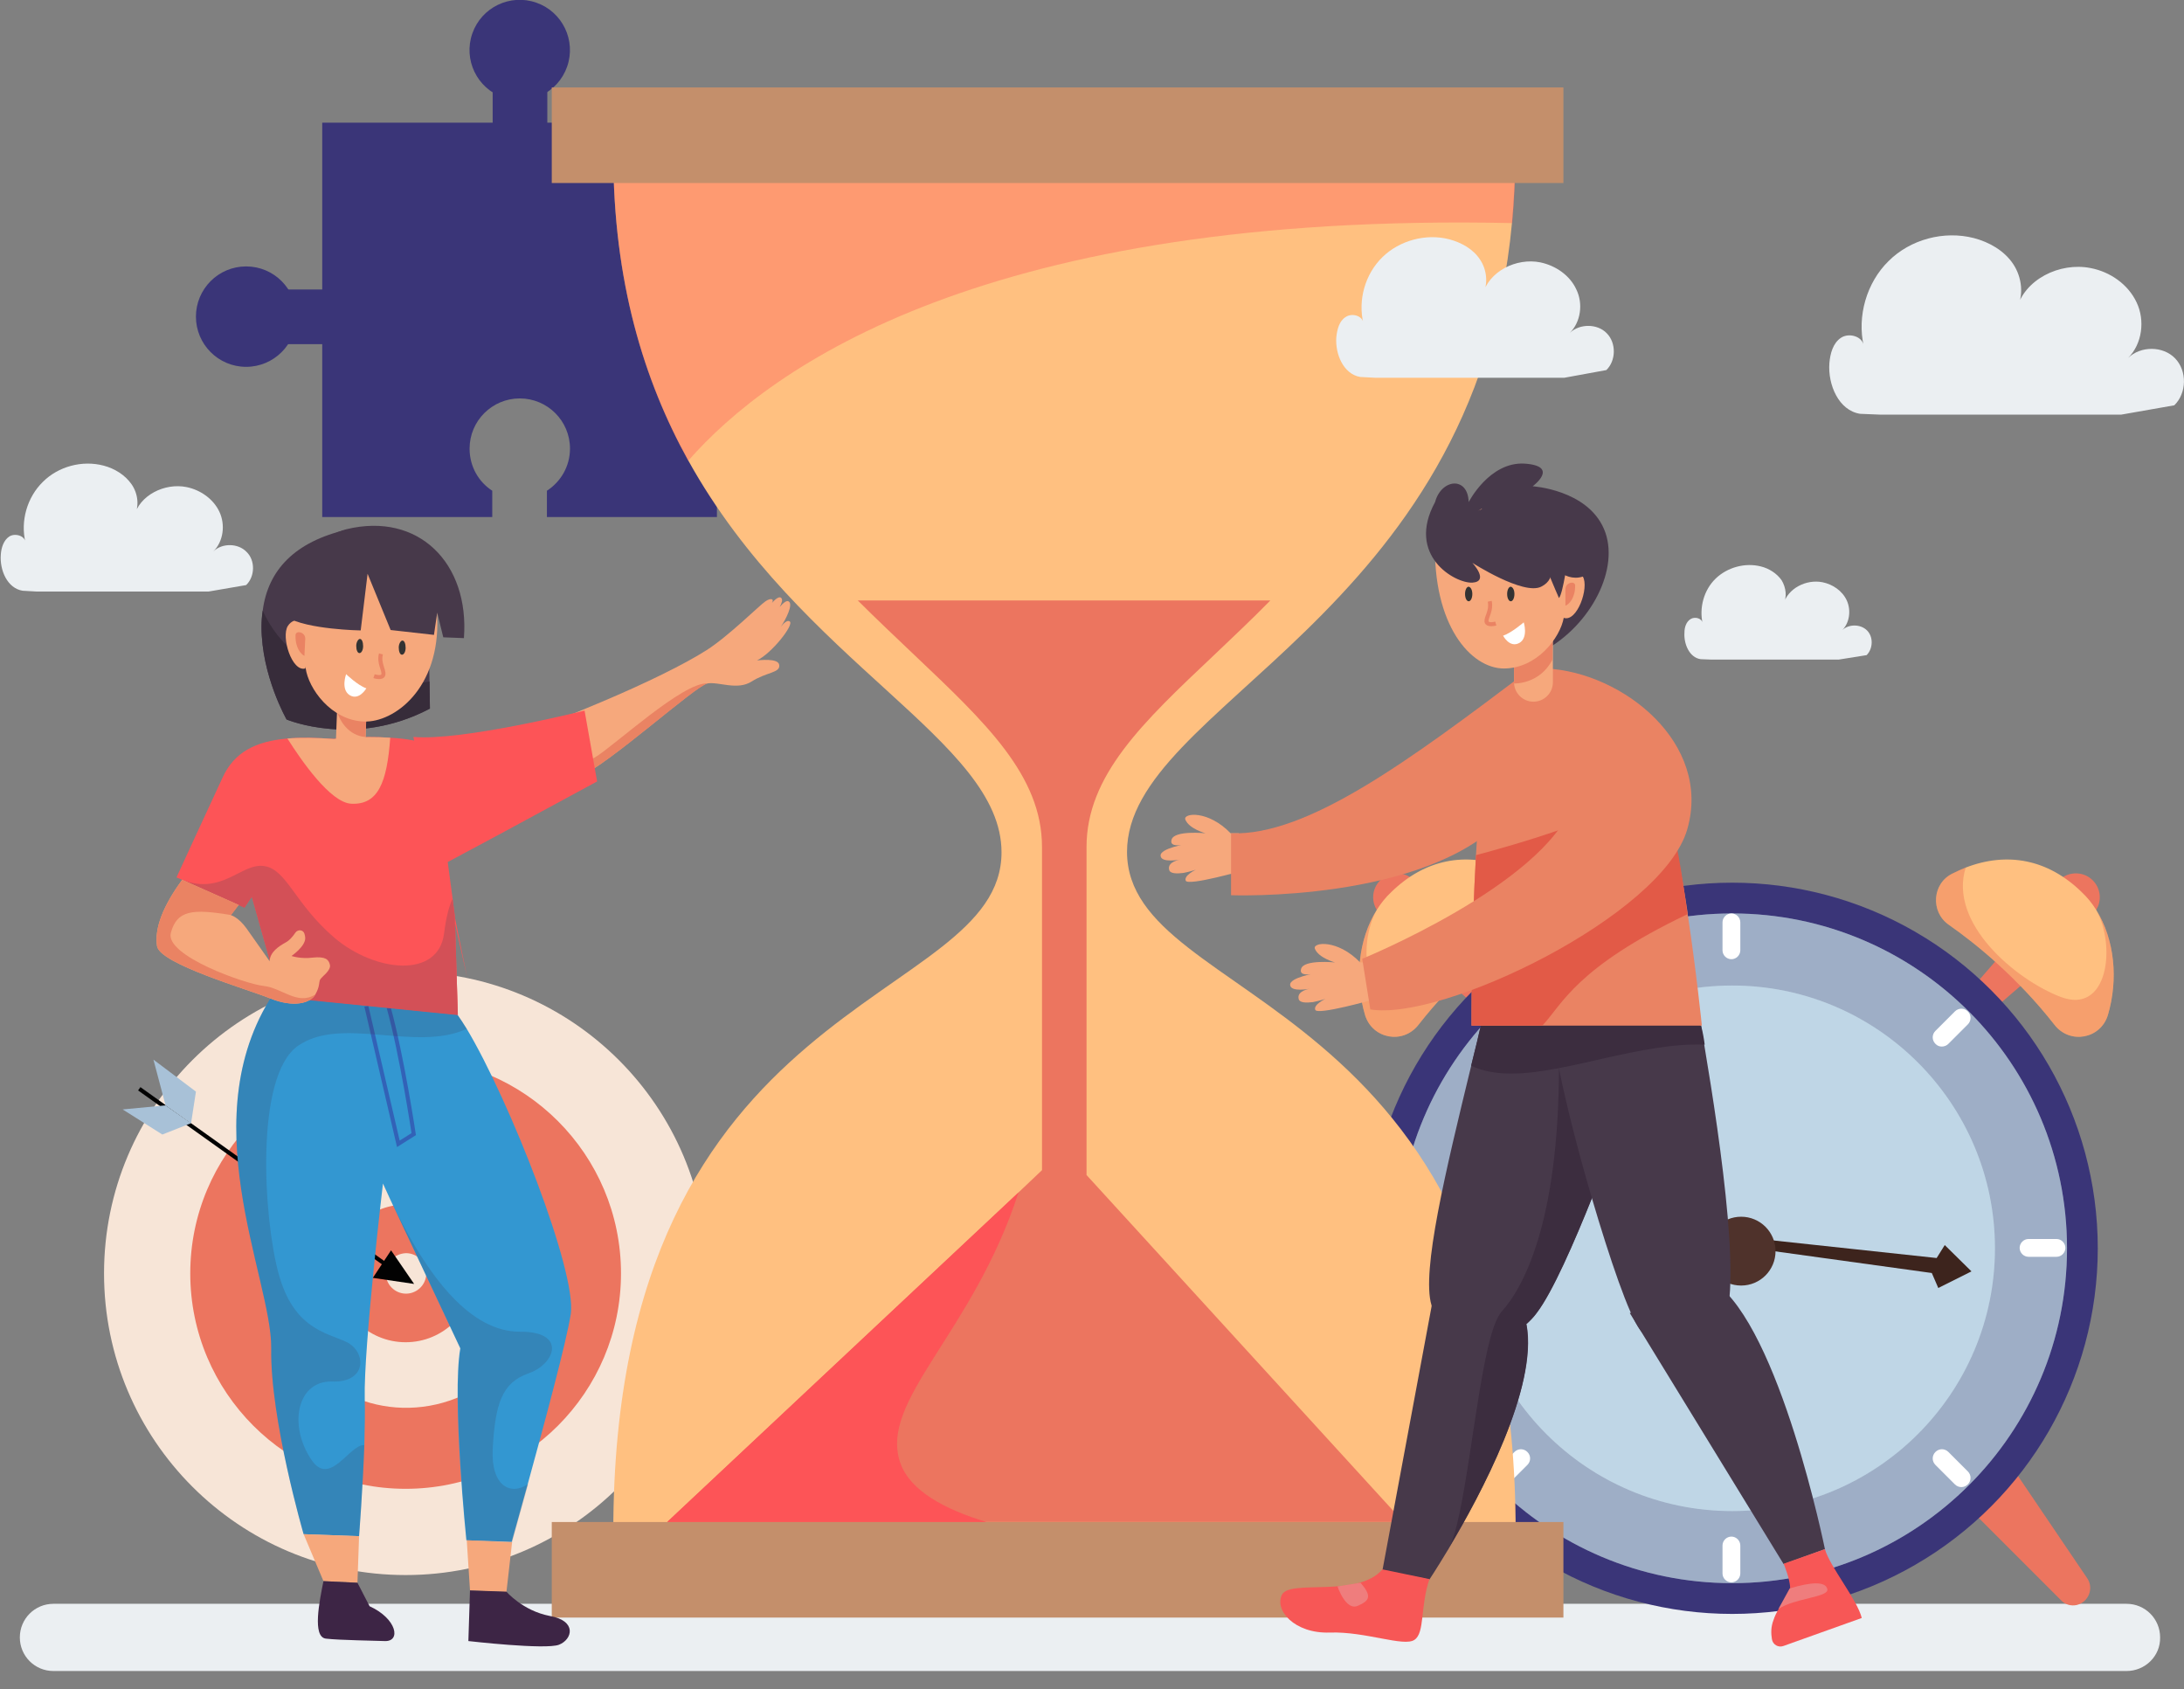 <?xml version="1.0" encoding="utf-8"?>
<!-- Generator: Adobe Illustrator 28.1.0, SVG Export Plug-In . SVG Version: 6.00 Build 0)  -->
<svg version="1.1" xmlns="http://www.w3.org/2000/svg" xmlns:xlink="http://www.w3.org/1999/xlink" x="0px" y="0px"
	 viewBox="0 0 539.5 417.2" style="enable-background:new 0 0 539.5 417.2;" xml:space="preserve">
<rect x="0" y="0" width="539.5" height="417.2" fill="#808080" stroke="none"/>
<style type="text/css">
	.st0{fill:#EBEFF2;}
	.st1{fill:#3A3578;}
	.st2{fill:#EC755F;}
	.st3{fill:#FFC080;}
	.st4{opacity:0.32;fill:#E25A47;}
	.st5{fill:#C4D9E8;}
	.st6{opacity:0.24;fill:#28275B;}
	.st7{opacity:0.16;fill:#A8C1D7;}
	.st8{fill:#3D241D;}
	.st9{fill:#4F322B;}
	.st10{fill:#FFFFFF;}
	.st11{fill:#F7E5D7;}
	.st12{fill:none;stroke:#020202;stroke-miterlimit:10;}
	.st13{fill:#A8C1D7;}
	.st14{fill:#020202;}
	.st15{opacity:0.35;fill:#FD5457;}
	.st16{fill:#C48F6B;}
	.st17{fill:#3397D1;}
	.st18{fill:#F6A87C;}
	.st19{fill:#3D2545;}
	.st20{fill:none;stroke:#3262B7;stroke-miterlimit:10;}
	.st21{opacity:0.17;fill:#3C2D3F;}
	.st22{fill:#EA8363;}
	.st23{fill:#FD5457;}
	.st24{fill:#47394A;}
	.st25{fill:#372C3A;}
	.st26{fill:#D35057;}
	.st27{fill:#333333;}
	.st28{fill:none;stroke:#EA8363;stroke-miterlimit:10;}
	.st29{fill:#3C2D3F;}
	.st30{fill:#F75756;}
	.st31{fill:#EF7D7D;}
	.st32{fill:#E25A47;}
</style>
<g id="BACKGROUND">
</g>
<g id="OBJECTS">
	<g>
		<path class="st0" d="M525.3,412.7H13.2c-4.6,0-8.3-3.7-8.3-8.3l0,0c0-4.6,3.7-8.3,8.3-8.3h512.1c4.6,0,8.3,3.7,8.3,8.3l0,0
			C533.7,409,529.9,412.7,525.3,412.7z"/>
		<g>
			<path class="st1" d="M177.1,30.3v97.4h-42v-6.5c3.4-2.2,5.7-6,5.7-10.4c0-6.9-5.6-12.4-12.4-12.4c-6.8,0-12.4,5.5-12.4,12.4
				c0,4.4,2.2,8.2,5.6,10.4v6.5h-42V30.3H177.1z"/>
			
				<ellipse transform="matrix(0.331 -0.944 0.944 0.331 74.179 129.469)" class="st1" cx="128.4" cy="12.4" rx="12.4" ry="12.4"/>
			<rect x="121.7" y="17.9" class="st1" width="13.5" height="19.5"/>
			<g>
				<g>
					<path class="st1" d="M195.2,90.6c-6.9,0-12.4-5.6-12.4-12.4c0-6.9,5.6-12.4,12.4-12.4c6.9,0,12.4,5.6,12.4,12.4
						C207.6,85.1,202,90.6,195.2,90.6z"/>
					<rect x="170.2" y="71.5" class="st1" width="19.5" height="13.5"/>
					<path class="st1" d="M60.8,65.8c6.9,0,12.4,5.6,12.4,12.4c0,6.9-5.6,12.4-12.4,12.4c-6.9,0-12.4-5.6-12.4-12.4
						C48.4,71.4,53.9,65.8,60.8,65.8z"/>
					<rect x="66.3" y="71.5" class="st1" width="19.5" height="13.5"/>
				</g>
			</g>
		</g>
		<g>
			<g>
				<path class="st2" d="M361.7,361.3l-19.3,28.5c-1.7,2.5-0.3,5.9,2.6,6.6l0,0c1.4,0.3,2.9-0.1,3.9-1.2l24-24L361.7,361.3z"/>
				<polygon class="st2" points="360.9,232.6 375.6,249.5 371.3,254.2 353.1,238.6 				"/>
				<path class="st2" d="M351,221.6c0,3.2-2.6,5.9-5.9,5.9c-3.2,0-5.9-2.6-5.9-5.9c0-3.2,2.6-5.9,5.9-5.9
					C348.4,215.7,351,218.3,351,221.6z"/>
				<path class="st3" d="M376.5,228.4c-7,4.9-17,13.1-26.1,24.7c-3.8,4.9-11.4,3.5-13.2-2.4c-2.6-8.8-1.7-18.6,2.9-26c0,0,0,0,0,0
					c1-1.6,2.2-3.1,3.6-4.4c8.3-8.1,18.4-10,28.7-6c1,0.4,2.1,0.9,3.1,1.4C380.6,218.1,381.2,225.2,376.5,228.4z"/>
				<path class="st4" d="M376.5,228.4c-7,4.9-17,13.1-26.1,24.7c-3.8,4.9-11.4,3.5-13.2-2.4c-2.6-8.8-1.7-18.6,2.9-26
					c-5,9-2.9,26,8.8,21.5c11.2-4.3,27.8-18.3,23.4-32c1,0.4,2.1,0.9,3.1,1.4C380.6,218.1,381.2,225.2,376.5,228.4z"/>
			</g>
			<g>
				<path class="st2" d="M496.3,361.3l19.3,28.5c1.7,2.5,0.3,5.9-2.6,6.6l0,0c-1.4,0.3-2.9-0.1-3.9-1.2l-24-24L496.3,361.3z"/>
				<polygon class="st2" points="497.1,232.6 482.4,249.5 486.7,254.2 504.8,238.6 				"/>
				<path class="st2" d="M506.9,221.6c0,3.2,2.6,5.9,5.9,5.9c3.2,0,5.9-2.6,5.9-5.9c0-3.2-2.6-5.9-5.9-5.9
					C509.5,215.7,506.9,218.3,506.9,221.6z"/>
				<path class="st3" d="M481.4,228.4c7,4.9,17,13.1,26.1,24.7c3.8,4.9,11.4,3.5,13.2-2.4c2.6-8.8,1.7-18.6-2.9-26c0,0,0,0,0,0
					c-1-1.6-2.2-3.1-3.6-4.4c-8.3-8.1-18.4-10-28.7-6c-1,0.4-2.1,0.9-3.1,1.4C477.3,218.1,476.8,225.2,481.4,228.4z"/>
				<path class="st4" d="M481.4,228.4c7,4.9,17,13.1,26.1,24.7c3.8,4.9,11.4,3.5,13.2-2.4c2.6-8.8,1.7-18.6-2.9-26
					c5,9,2.9,26-8.8,21.5c-11.2-4.3-27.8-18.3-23.4-32c-1,0.4-2.1,0.9-3.1,1.4C477.3,218.1,476.8,225.2,481.4,228.4z"/>
			</g>
			<g>
				<circle class="st1" cx="427.9" cy="308.3" r="90.3"/>
				<path class="st5" d="M510.6,308.3c0,45.7-37,82.7-82.7,82.7c-45.7,0-82.7-37-82.7-82.7c0-45.7,37-82.7,82.7-82.7
					C473.5,225.6,510.6,262.6,510.6,308.3z"/>
				<path class="st6" d="M427.9,225.6c-45.7,0-82.7,37-82.7,82.7c0,45.7,37,82.7,82.7,82.7s82.7-37,82.7-82.7
					C510.6,262.6,473.5,225.6,427.9,225.6z M427.9,373.2c-35.9,0-64.9-29.1-64.9-64.9c0-35.9,29.1-64.9,64.9-64.9
					s64.9,29.1,64.9,64.9C492.8,344.1,463.7,373.2,427.9,373.2z"/>
				<path class="st7" d="M492.8,308.3c0,35.9-29.1,64.9-64.9,64.9s-64.9-29.1-64.9-64.9c0-35.9,29.1-64.9,64.9-64.9
					S492.8,272.4,492.8,308.3z"/>
				<polygon class="st8" points="434.7,306 478.4,310.7 480.4,307.5 487,314 478.8,318.1 477.2,314.4 433.8,308.4 				"/>
				<polygon class="st8" points="428.7,308.9 405.3,285.4 402.6,286.3 401.8,279.4 408.6,280.9 407.7,283.8 430.4,307.9 				"/>
				<path class="st9" d="M430.1,317.5c-4.7,0-8.5-3.8-8.5-8.5c0-4.7,3.8-8.5,8.5-8.5s8.5,3.8,8.5,8.5
					C438.6,313.7,434.8,317.5,430.1,317.5z"/>
				<g>
					<path class="st10" d="M427.7,236.9L427.7,236.9c-1.2,0-2.2-1-2.2-2.2v-6.9c0-1.2,1-2.2,2.2-2.2l0,0c1.2,0,2.2,1,2.2,2.2v6.9
						C429.9,235.9,428.9,236.9,427.7,236.9z"/>
					<path class="st10" d="M427.7,390.8L427.7,390.8c-1.2,0-2.2-1-2.2-2.2v-6.9c0-1.2,1-2.2,2.2-2.2l0,0c1.2,0,2.2,1,2.2,2.2v6.9
						C429.9,389.8,428.9,390.8,427.7,390.8z"/>
				</g>
				<g>
					<path class="st10" d="M478.1,257.8L478.1,257.8c-0.9-0.9-0.9-2.3,0-3.2l4.8-4.8c0.9-0.9,2.3-0.9,3.2,0l0,0
						c0.9,0.9,0.9,2.3,0,3.2l-4.8,4.8C480.4,258.7,478.9,258.7,478.1,257.8z"/>
					<path class="st10" d="M369.3,366.6L369.3,366.6c-0.9-0.9-0.9-2.3,0-3.2l4.8-4.8c0.9-0.9,2.3-0.9,3.2,0l0,0
						c0.9,0.9,0.9,2.3,0,3.2l-4.8,4.8C371.5,367.5,370.1,367.5,369.3,366.6z"/>
				</g>
				<g>
					<path class="st10" d="M498.9,308.2L498.9,308.2c0-1.2,1-2.2,2.2-2.2h6.9c1.2,0,2.2,1,2.2,2.2l0,0c0,1.2-1,2.2-2.2,2.2h-6.9
						C499.9,310.4,498.9,309.4,498.9,308.2z"/>
					<path class="st10" d="M345.1,308.2L345.1,308.2c0-1.2,1-2.2,2.2-2.2h6.9c1.2,0,2.2,1,2.2,2.2l0,0c0,1.2-1,2.2-2.2,2.2h-6.9
						C346.1,310.4,345.1,309.4,345.1,308.2z"/>
				</g>
				<g>
					<path class="st10" d="M478.1,358.6L478.1,358.6c0.9-0.9,2.3-0.9,3.2,0l4.8,4.8c0.9,0.9,0.9,2.3,0,3.2l0,0
						c-0.9,0.9-2.3,0.9-3.2,0l-4.8-4.8C477.2,360.9,477.2,359.5,478.1,358.6z"/>
					<path class="st10" d="M369.3,249.8L369.3,249.8c0.9-0.9,2.3-0.9,3.2,0l4.8,4.8c0.9,0.9,0.9,2.3,0,3.2l0,0
						c-0.9,0.9-2.3,0.9-3.2,0l-4.8-4.8C368.4,252.1,368.4,250.7,369.3,249.8z"/>
				</g>
			</g>
		</g>
		<g>
			<g>
				<circle class="st11" cx="100.2" cy="314.5" r="74.5"/>
				<circle class="st2" cx="100.2" cy="314.5" r="53.2"/>
				
					<ellipse transform="matrix(0.985 -0.175 0.175 0.985 -53.378 22.331)" class="st11" cx="100.2" cy="314.5" rx="33.1" ry="33.1"/>
				<circle class="st2" cx="100.2" cy="314.5" r="17"/>
				<path class="st11" d="M95.3,314.5c0,2.7,2.2,5,5,5c2.7,0,5-2.2,5-5c0-2.7-2.2-5-5-5C97.5,309.6,95.3,311.8,95.3,314.5z"/>
			</g>
			<g>
				<line class="st12" x1="99.2" y1="315.1" x2="34.4" y2="268.9"/>
				<polygon class="st13" points="47.2,277.4 48.4,269.6 37.9,261.7 40.9,273 				"/>
				<polygon class="st13" points="47.2,277.4 40.1,280.2 30.3,274 40.9,273 				"/>
				<polygon class="st14" points="102.3,317.1 96.6,308.8 92.1,315.6 				"/>
			</g>
		</g>
		<g>
			<path class="st3" d="M374.4,378.3H151.5c0-134.2,95.9-129.4,95.9-167.8c0-27.6-49.5-46.5-77.4-96.8
				c-10.9-19.7-18.5-44.1-18.5-75.8h222.8c0,5.9-0.3,11.6-0.8,17.1c-9.1,97.9-95.1,119.1-95.1,155.4
				C278.5,248.9,374.4,244.1,374.4,378.3z"/>
			<path class="st15" d="M374.4,38c0,5.9-0.3,11.6-0.8,17.1C243.8,52.3,190.3,90.6,170,113.8c-10.9-19.7-18.5-44.1-18.5-75.8H374.4z
				"/>
			<path class="st2" d="M346.7,375.9H164.8l86.8-81.4l5.8-5.5v-79.8c0-17.7-14-30.8-31.6-47.5c-4.4-4.2-9.1-8.6-13.9-13.4h101.9
				c-4.7,4.8-9.4,9.2-13.8,13.4c-17.7,16.7-31.6,29.8-31.6,47.5v81L346.7,375.9z"/>
			<rect x="136.3" y="21.6" class="st16" width="249.9" height="23.6"/>
			<rect x="136.3" y="375.9" class="st16" width="249.9" height="23.6"/>
		</g>
		<g>
			<path class="st17" d="M67,333c-0.3,17.4,8,45.9,8,45.9l13.7,0.5c0,0,0.9-11.5,1.3-22.5c0.1-4.1,0.2-8.1,0.1-11.5
				c-0.3-12.5,4.5-53.1,4.5-53.1l1.6,3.5l0,0l17.5,37.2c-2.1,12.3,1.5,47.4,1.5,47.4l11.2,0.4c0,0,1.7-6.1,4-14.4
				c3.9-14.2,9.5-34.8,10.6-41.9c1.5-10.4-15.1-52.7-25.7-70.4c-0.8-1.3-1.6-2.5-2.3-3.5c0,0-22.5-37.9-44.5-6.6S67.2,315.6,67,333z
				"/>
			<polygon class="st18" points="115.3,380.4 116.1,392.8 125.1,393.2 126.5,380.9 			"/>
			<path class="st19" d="M116.1,392.8l9,0.3c0,0,4,4.7,10.7,6c6.8,1.2,5.6,5.8,2.3,7.1c-3.3,1.3-22.4-0.9-22.4-0.9L116.1,392.8z"/>
			<polygon class="st18" points="88.7,379.4 88.3,390.9 79.9,390.5 75,378.9 			"/>
			<path class="st19" d="M79.9,390.5c-1,5-2.8,13.8,0.6,14.2c3.4,0.4,12.4,0.5,14.5,0.6c4.1,0.2,3.1-5.5-3.7-8.6l-3-5.8"/>
			<path class="st20" d="M96,248.8c3.3,11.9,6.2,31.3,6.2,31.3l-3.8,2.4l-7.9-34"/>
			<path class="st21" d="M67,333c-0.3,17.4,8,45.9,8,45.9l13.7,0.5c0,0,0.9-11.5,1.3-22.5c-3.7-0.2-8.5,10.5-13.1,3.6
				c-5.8-8.7-3.4-19.6,5.2-19.3c8.6,0.3,8.5-7.4,3.4-9.8c-5-2.3-13-3.3-16.7-16.9c-3.7-13.6-5.9-48.7,4.8-56.2
				c10.7-7.5,29.1,1.6,41.7-4.2l0,0c-0.8-1.3-1.6-2.5-2.3-3.5c0,0-22.5-37.9-44.5-6.6S67.2,315.6,67,333z"/>
			<path class="st21" d="M113.8,333.1c-2.1,12.3,1.5,47.4,1.5,47.4l11.2,0.4c0,0,1.7-6.1,4-14.4c-4.4,3-9.2,0.5-8.8-8.5
				c0.6-11.3,2.3-16.5,8.8-18.8c6.6-2.2,9.7-10.4-2.1-10.3c-11.8,0-22.5-12.5-32.2-33.1L113.8,333.1z"/>
			<path class="st18" d="M174.7,168.8c2.9-0.5,7.4,1.8,11-0.5c3.6-2.3,7-2.1,6.8-4c-0.1-1.9-5.2-1.2-5.5-1.2
				c3.6-1.7,9.2-8.8,8.1-9.6c-0.6-0.5-1.6,0.5-2.2,1.3c1.3-2,3-5.4,2-6.2c-0.5-0.5-1.4,0.3-2.3,1.3c0.5-0.9,0.8-1.8,0.4-2.2
				c-0.5-0.6-1.6,0.4-2.3,1.2c0.6-1-0.3-1.3-1.6-0.4c-1.5,1-9.1,8.6-14.6,12.1c-5.5,3.5-15.1,8.2-26,12.8
				c-7.8,3.3-14.2,5.8-20.1,8.1c-2.3,0.9-4.5,1.8-6.7,2.7l6.9,13.2c0,0,7.4-2.8,14.4-5.5C150.2,188.9,171.8,169.3,174.7,168.8z"/>
			<path class="st22" d="M128.9,197.2c0,0,7.4-2.8,14.4-5.5c7-2.8,28.6-22.4,31.5-22.9c-6-0.5-23.4,15.7-27.9,18.3
				c-4.5,2.6-11.8,2.1-18.2-5.8c-2.3,0.9-4.5,1.8-6.7,2.7L128.9,197.2z"/>
			<path class="st23" d="M123.3,206.1l-12.7,6.8l1.2,9l0.6,4.7l0,1.3l0.7,22.7l-43.9-4.4l-7-24.8l-1.8,2.7L45,217.3c0,0,0,0,0,0
				l-1.4-0.6c0,0,7.2-15.7,11.4-24.7c2.9-6.3,8.2-8.9,15.9-9.6c3.4-0.3,7.2-0.2,11.5,0.1c0,0,6.6-0.8,13.9-0.3c2,0.1,4,0.3,6,0.7
				l-0.2-0.9c11.9,1.1,42.3-6.5,42.3-6.5l3.1,17.5L123.3,206.1z"/>
			<path class="st24" d="M64.6,154.8c0,12.1,6.2,22.9,6.2,22.9s16.9,7.1,35.4-2.7l-0.1-6.7l-0.4-20.8l-20-16.7
				c-12.9,3-19.5,10-20.8,20C64.7,152.1,64.6,153.5,64.6,154.8z"/>
			<path class="st25" d="M64.6,154.8c0,12.1,6.2,22.9,6.2,22.9s16.9,7.1,35.4-2.7l-0.1-6.7c-11.5,2.3-33.2,0.4-41.2-17.5
				C64.7,152.1,64.6,153.5,64.6,154.8z"/>
			<path class="st26" d="M113.1,250.7l-43.9-4.4l-7-24.8l-1.8,2.7L45,217.3c9.9,3.9,14.7-4.3,20.3-3.4c5.6,0.9,7.4,9.2,17.3,17.7
				c10,8.5,25.7,10.2,27.1-1.1c0.5-3.9,1.2-6.7,2.1-8.5l0.6,4.7l0,1.3L113.1,250.7z"/>
			<path class="st18" d="M38.8,233.7c0.8,4.4,22.3,10.6,28,12.9c5.7,2.3,9.9,1.2,11.1-1c1.2-2.1,0.8-3,1.2-3.7
				c0.4-0.7,2.7-2.2,2.4-3.6c-0.3-1.4-1.2-2.1-4.2-1.8c-3,0.4-5.3-0.4-5.3-0.4s3.4-2.3,3.4-4.4c0-0.4-0.1-0.8-0.2-1.1
				c-0.3-1-1.6-1.1-2.2-0.3c-0.6,0.9-1.5,2-2.5,2.5c-1.6,0.9-3.8,2.3-3.9,4.6c0,0-3.7-5.3-5.7-8.1c-2-2.8-3.9-3.3-3.9-3.3l1.9-2.5
				L45,217.3C40.3,223.7,38.1,229.3,38.8,233.7z"/>
			<path class="st18" d="M71,182.4c3.3,5.2,10.6,15.9,15.8,16.1c6.6,0.3,8.8-5.2,9.6-16.3c-7.3-0.5-13.9,0.3-13.9,0.3
				C78.2,182.2,74.3,182.1,71,182.4z"/>
			<g>
				<path class="st18" d="M90.5,176.6l-0.2,6.1c-0.1,2-1.8,3.6-3.8,3.5l0,0c-2-0.1-3.6-1.8-3.5-3.8l0.5-13.3L90.5,176.6z"/>
				<path class="st22" d="M83.2,175.7c2.2,6.4,7.1,6.3,7.1,6.3l0.2-5.4l-7.1-7.4L83.2,175.7z"/>
				<path class="st18" d="M75.5,165c0.7,5.1,6.3,12.9,14.4,13.2c7.4,0.3,18.9-8.1,18.1-26c-0.1-1.7,0.2-3.5,0.3-5.3l-8-9.4
					l-10.6,4.4l-2.4,1.2l-11.1,5.6C76.1,148.7,74.8,159.9,75.5,165z"/>
				<path class="st18" d="M77.5,157c-0.4-4.1-4.7-5.1-6.4-2.4c-1.7,2.7,1,11.4,4.3,10.5L77.5,157z"/>
				<path class="st22" d="M75.4,157.8c0.1-1.7-2.3-2.2-2.4-1c-0.1,3.2,1.3,4.7,2.2,5.2L75.4,157.8z"/>
				<path class="st27" d="M98.5,159.9c0,1,0.3,1.8,0.8,1.8c0.5,0,0.9-0.8,0.9-1.7c0-1-0.3-1.8-0.8-1.8C99,158.2,98.5,159,98.5,159.9
					z"/>
				<path class="st27" d="M88,159.5c0,1,0.3,1.8,0.8,1.8c0.5,0,0.9-0.8,0.9-1.7c0-1-0.3-1.8-0.8-1.8C88.5,157.8,88,158.6,88,159.5z"
					/>
				<path class="st28" d="M94.1,161.5c-0.6,2.3,0.8,3.9,0.6,5.1c-0.2,1.1-2.3,0.4-2.3,0.4"/>
				<path class="st10" d="M90.5,170c-2.1-0.7-5-3.5-5-3.5s-1.4,3.8,0.9,5.2C88.7,173.1,90.5,170,90.5,170z"/>
			</g>
			<path class="st24" d="M70.8,152.4c5.1,3.1,18.3,3.3,18.3,3.3l1.7-14l5.7,13.9l10.7,1.2l0.8-5.5l1.5,6.1l5.1,0.2
				c1.4-18.5-11.2-31.2-29-26.9C74.3,133.6,65.7,149.3,70.8,152.4z"/>
			<path class="st22" d="M38.8,233.7c0.8,4.4,22.3,10.6,28,12.9c5.7,2.3,9.9,1.2,11.1-1c-4.4,2.8-8.2-1.6-12.8-2.1
				c-4.6-0.5-24.4-7.5-22.9-13.1c1.5-5.6,5.3-6,14.9-4.4l1.9-2.5L45,217.3C40.3,223.7,38.1,229.3,38.8,233.7z"/>
			<polygon class="st23" points="115.4,241.4 112.4,228.1 112.4,226.7 			"/>
		</g>
		<g>
			<path class="st18" d="M304,205.8c-5.6-5.8-11.8-5-11.2-3.4c0.9,2.3,5,3.4,5,3.4s-7.8-0.8-8.4,1.6c-0.7,2.3,3.9,1,3.9,1
				s-6.9,1.1-6.6,3c0.2,1.8,4.8,0.9,4.8,0.9s-3.2,0.5-2.7,2.5c0.2,1,1.9,1,3.5,0.8c1.6-0.3,3.1-0.8,3.1-0.8s-3,1.4-2.5,2.7
				c0.5,1.4,14.2-2.5,14.2-2.5l-1.1-9.2L304,205.8z"/>
			<g>
				<path class="st24" d="M357.9,382.4c0,0.1-0.1,0.1-0.1,0.2c-0.1,0.1-0.1,0.2-0.2,0.3c-2.7,4.5-4.5,7.2-4.5,7.2l-11.6-2.3
					l12.2-65.5l1-5.5l16.2,7.5l6.2,2.8C380,342.6,365.7,369.3,357.9,382.4z"/>
				<path class="st24" d="M401,275.6c0,0-0.3,0.8-0.8,2.3c-1.3,3.4-3.8,10.3-6.9,17.9c-4.4,11-9.8,23.4-13.7,28.5
					c-0.8,1.1-1.7,2-2.6,2.8c-2.7,2.3-5.8,3.3-8.8,3.3c-5.3,0.1-10.5-2.7-13.6-6.1c-0.4-0.5-0.8-1.2-1-2c-2.5-8.3,3.5-33.1,9.8-59
					c1-4,2-8.1,2.9-12.1l16.6-4.3v0l2.5-0.6l6-1.6l0.7,2.4l4.4,14.4L401,275.6z"/>
				<path class="st29" d="M400.2,277.8c-1.3,3.4-3.8,10.3-6.9,17.9c-4.4,11-9.8,23.4-13.7,28.5c-0.8,1.1-1.7,2-2.6,2.8
					c3,15.6-11.3,42.3-19.2,55.4c4-6.3,6.5-37.9,10.4-52.1c0.8-2.9,1.7-5.1,2.6-6.2c5.5-6,14.2-22.1,14.3-60.3l8.9,1.3L400.2,277.8z
					"/>
				<path class="st30" d="M353.1,390c-2.3,6.8-1.1,13.3-3.7,15c-2.6,1.8-12.1-2.1-20.9-1.8c-8.8,0.3-13.8-5.6-11.8-9.4
					c2.1-3.8,18.7,0.9,24.8-6.2L353.1,390z"/>
				<path class="st31" d="M336.1,390.9c2.8,3.3,2.3,4.4-0.7,5.7c-3,1.3-5-4.8-5-4.8L336.1,390.9z"/>
				<path class="st24" d="M423.5,316.7c16.2,11.2,27.3,65.9,27.3,65.9l-10.2,3.7l-38-62L423.5,316.7z"/>
				<path class="st30" d="M450.8,382.6c1.2,4.3,8,12.5,9.1,17l-19.3,6.9c-1.3,0.5-2.7-0.3-2.9-1.7c-0.2-1.3-0.3-2.9,0.4-4.7
					c1.3-3.9,4.1-5.7,4.1-7.9c0-2.2-1.6-6-1.6-6L450.8,382.6z"/>
				<path class="st31" d="M442.1,392.3c5.3-1.6,8.9-1.8,9.3,0.2c0.4,2-8.2,2.2-12.1,4.9L442.1,392.3z"/>
				<path class="st24" d="M424.6,328.4c-6.9,5.5-13.3,8.2-19.5,0c-2.7-3.6-7.4-17.3-11.9-32.6c-3.2-10.9-6.2-22.5-8.1-31.9
					c-1.6-7.9-2.5-14.2-2.2-17.1v0c0-0.3,0.1-0.6,0.2-0.9c2.3-6,18.1-0.7,28.3,3.5c5.1,2.1,8.8,3.9,8.8,3.9c0.2,1.5,0.5,3.1,0.8,4.8
					C425.1,282.5,431.1,323.2,424.6,328.4z"/>
				<path class="st29" d="M421.1,258c-7.9-0.3-16.3,1.5-24.5,3.3c-3.9,0.9-7.8,1.8-11.5,2.5c-8.3,1.6-15.9,2.2-21.7-0.6
					c1-4,2-8.1,2.9-12.1l16.6-4.3v0c0-0.3,0.1-0.6,0.2-0.9l2.2,0.3l6.8,0.8l19.3,2.4c5.1,2.1,8.8,3.9,8.8,3.9
					C420.6,254.8,420.9,256.4,421.1,258z"/>
				<path class="st22" d="M377.3,165.8c-29.4,22.2-54.4,40.7-73.2,40v15.3c0,0,47.5,1.8,67.3-18.8
					C391.1,181.7,377.3,165.8,377.3,165.8z"/>
				<path class="st22" d="M420.4,253.3h-56.9c0,0-0.1-21.2,1.1-42.1c0.9-15.9,2.5-31.8,5.4-37.9c6.7-14.3,26,2,26,2l10.9,18.3
					l5.3,8.9c1.8,5.7,3.4,14.4,4.7,23c0,0.1,0,0.2,0,0.3C419,239.6,420.4,253.3,420.4,253.3z"/>
				<path class="st32" d="M416.8,225.8c-27.6,13.2-30.9,22.3-35.8,27.5h-17.5c0,0-0.1-21.2,1.1-42.1c7.5-2,37.9-10.3,42.2-17.7
					c4.7-7.9,9.5,27.9,10,32C416.8,225.5,416.8,225.6,416.8,225.8C416.8,225.8,416.8,225.8,416.8,225.8z"/>
				<path class="st18" d="M336,237.7c-5.6-5.8-11.8-5-11.2-3.4c0.9,2.3,5,3.4,5,3.4s-7.8-0.8-8.4,1.6c-0.7,2.3,3.9,1,3.9,1
					s-6.9,1.1-6.6,3c0.2,1.8,4.8,0.9,4.8,0.9s-3.2,0.5-2.7,2.5c0.2,1,1.9,1,3.5,0.8c1.6-0.3,3.1-0.8,3.1-0.8s-3,1.4-2.5,2.7
					c0.5,1.4,14.2-2.5,14.2-2.5l-1.1-9.2L336,237.7z"/>
				<path class="st22" d="M382,165.1c19,1,40.9,18.5,34.8,39.7c-6.1,21.3-60.5,47.5-78.3,44.5l-2-12.5c0,0,44.5-18.2,51.9-38
					c7.5-19.8-9.1-30.8-9.1-30.8L382,165.1z"/>
				<path class="st24" d="M354.5,124c1.5-5.7,8.1-6.5,8.3,0c0,0,5.1-10,13.8-9.5c8.8,0.6,2,5.6,2,5.6s13.4,0.8,17.6,10.5
					c4.2,9.7-3.3,23.9-14.8,30.1c-11.4,6.2-25.3-29.2-25.3-29.2L354.5,124z"/>
				<g>
					<path class="st18" d="M374,163.5v5c0,2.6,2.1,4.8,4.8,4.8l0,0c2.6,0,4.8-2.1,4.8-4.8v-12L374,163.5z"/>
					<path class="st22" d="M383.5,162.9c-3.2,6.2-9.5,5.9-9.5,5.9v-5.4l9.5-7.1V162.9z"/>
					<path class="st18" d="M354.5,133.4c-0.7,21.1,8.9,31.7,17,31.7c8.1,0,13.9-7.5,14.8-12.6c0.8-5,0-16.2,0-16.2l-13.1-7.3
						l-7.3-3.3L354.5,133.4z"/>
					<path class="st18" d="M384.6,144.5c0.6-4.1,4.8-4.8,6.4-2.1c1.6,2.7-1.4,11.3-4.7,10.2L384.6,144.5z"/>
					<path class="st22" d="M386.7,145.5c0-1.7,2.4-2.1,2.4-0.9c0,3.2-1.5,4.6-2.4,5V145.5z"/>
					<path class="st27" d="M363.7,146.7c0,1-0.4,1.8-0.9,1.8c-0.5,0-0.9-0.8-0.9-1.8c0-1,0.4-1.8,0.9-1.8
						C363.3,145,363.7,145.7,363.7,146.7z"/>
					<path class="st27" d="M374.1,146.7c0,1-0.4,1.8-0.9,1.8c-0.5,0-0.9-0.8-0.9-1.8c0-1,0.4-1.8,0.9-1.8
						C373.7,145,374.1,145.7,374.1,146.7z"/>
					<path class="st28" d="M368,148.5c0.5,2.3-0.9,3.9-0.8,5c0.2,1.1,2.3,0.5,2.3,0.5"/>
					<path class="st10" d="M371.3,157c2.1-0.7,5.1-3.3,5.1-3.3s1.2,3.8-1.1,5.1C372.9,160.1,371.3,157,371.3,157z"/>
				</g>
				<path class="st24" d="M381.5,139.2c2.4,5.8,3.6,8.5,3.6,8.5c1-1,2.3-10.5,2.3-10.5l-6.4-2.6L381.5,139.2z"/>
				<path class="st24" d="M354.5,124c-7.2,13.2,4.9,20.1,9.2,19.9c4.3-0.3,0-4.9,0-4.9s12.6,8.1,17,5.9s1.7-6.6,1.7-6.6
					s3.6,5.7,8.6,4.1c4.9-1.6,0.7-12.3-6.4-14.6c-7.1-2.3-18.7-2-18.7-2l-8,3L354.5,124z"/>
				<path class="st22" d="M401.7,243.5c-0.2,0-0.3,0-0.5-0.1C401.4,243.5,401.6,243.5,401.7,243.5z"/>
			</g>
		</g>
		<path class="st23" d="M243.7,375.9h-78.9l86.8-81.4c-11.3,34.9-34.6,51.4-29.2,66.8C224.8,368.2,233.4,372.8,243.7,375.9z"/>
		<g>
			<path class="st0" d="M537.1,100.1c3.1-3,3.2-8.5,0.2-11.6s-8.5-3.1-11.6-0.1c3.5-3.5,4.2-9.3,2.1-13.7c-2.1-4.5-6.6-7.6-11.4-8.5
				c-7.6-1.5-16.4,2.8-18.3,10.3c1.9-3.5,1.4-8-0.8-11.3c-2.2-3.3-5.9-5.4-9.7-6.4c-7.4-1.9-15.7,0.3-21.1,5.7
				c-5.4,5.3-7.8,13.6-6.1,21c-0.2-2.4-3.6-3.4-5.6-2.1s-2.7,3.9-2.9,6.3c-0.4,5.3,2.3,11.7,7.6,12.5l4.9,0.2c24.2,0,48.3,0,72.5,0
				c-4.3,0-8.6,0-12.9,0L537.1,100.1z"/>
		</g>
		<g>
			<path class="st0" d="M461.1,161.8c1.6-1.6,1.7-4.5,0.1-6.1s-4.5-1.6-6.1-0.1c1.8-1.8,2.2-4.9,1.1-7.3c-1.1-2.4-3.5-4-6-4.5
				c-4-0.8-8.6,1.5-9.7,5.5c1-1.8,0.7-4.2-0.4-6c-1.2-1.7-3.1-2.9-5.1-3.4c-3.9-1-8.3,0.2-11.2,3c-2.9,2.8-4.1,7.2-3.2,11.1
				c-0.1-1.3-1.9-1.8-3-1.1c-1.1,0.7-1.5,2.1-1.5,3.3c-0.2,2.8,1.2,6.2,4,6.6l2.6,0.1c12.8,0,25.5,0,38.3,0c-2.3,0-4.5,0-6.8,0
				L461.1,161.8z"/>
		</g>
		<g>
			<path class="st0" d="M396.8,91.4c2.4-2.3,2.5-6.7,0.1-9.1c-2.3-2.4-6.7-2.4-9.1-0.1c2.7-2.7,3.3-7.2,1.6-10.7
				c-1.6-3.5-5.1-5.9-8.9-6.7c-5.9-1.2-12.8,2.2-14.3,8.1c1.5-2.7,1.1-6.3-0.6-8.8c-1.7-2.6-4.6-4.2-7.6-5
				c-5.8-1.5-12.3,0.3-16.5,4.4c-4.3,4.2-6.1,10.6-4.7,16.4c-0.1-1.9-2.8-2.7-4.4-1.6c-1.6,1-2.1,3.1-2.3,5
				c-0.3,4.2,1.8,9.1,5.9,9.8l3.8,0.2c18.9,0,37.8,0,56.7,0c-3.4,0-6.7,0-10.1,0L396.8,91.4z"/>
		</g>
		<g>
			<path class="st0" d="M60.8,144.5c2.2-2.1,2.3-6.1,0.1-8.2c-2.1-2.2-6.1-2.2-8.2-0.1c2.5-2.5,3-6.6,1.5-9.8
				c-1.5-3.2-4.7-5.4-8.1-6.1c-5.4-1.1-11.7,2-13,7.3c1.4-2.5,1-5.7-0.6-8c-1.6-2.3-4.2-3.9-6.9-4.6c-5.3-1.4-11.2,0.2-15,4
				c-3.9,3.8-5.6,9.7-4.3,15c-0.1-1.7-2.6-2.4-4-1.5c-1.4,0.9-2,2.8-2.1,4.5c-0.3,3.8,1.6,8.3,5.4,8.9l3.5,0.2c17.2,0,34.4,0,51.6,0
				c-3.1,0-6.1,0-9.2,0L60.8,144.5z"/>
		</g>
	</g>
</g>
</svg>
